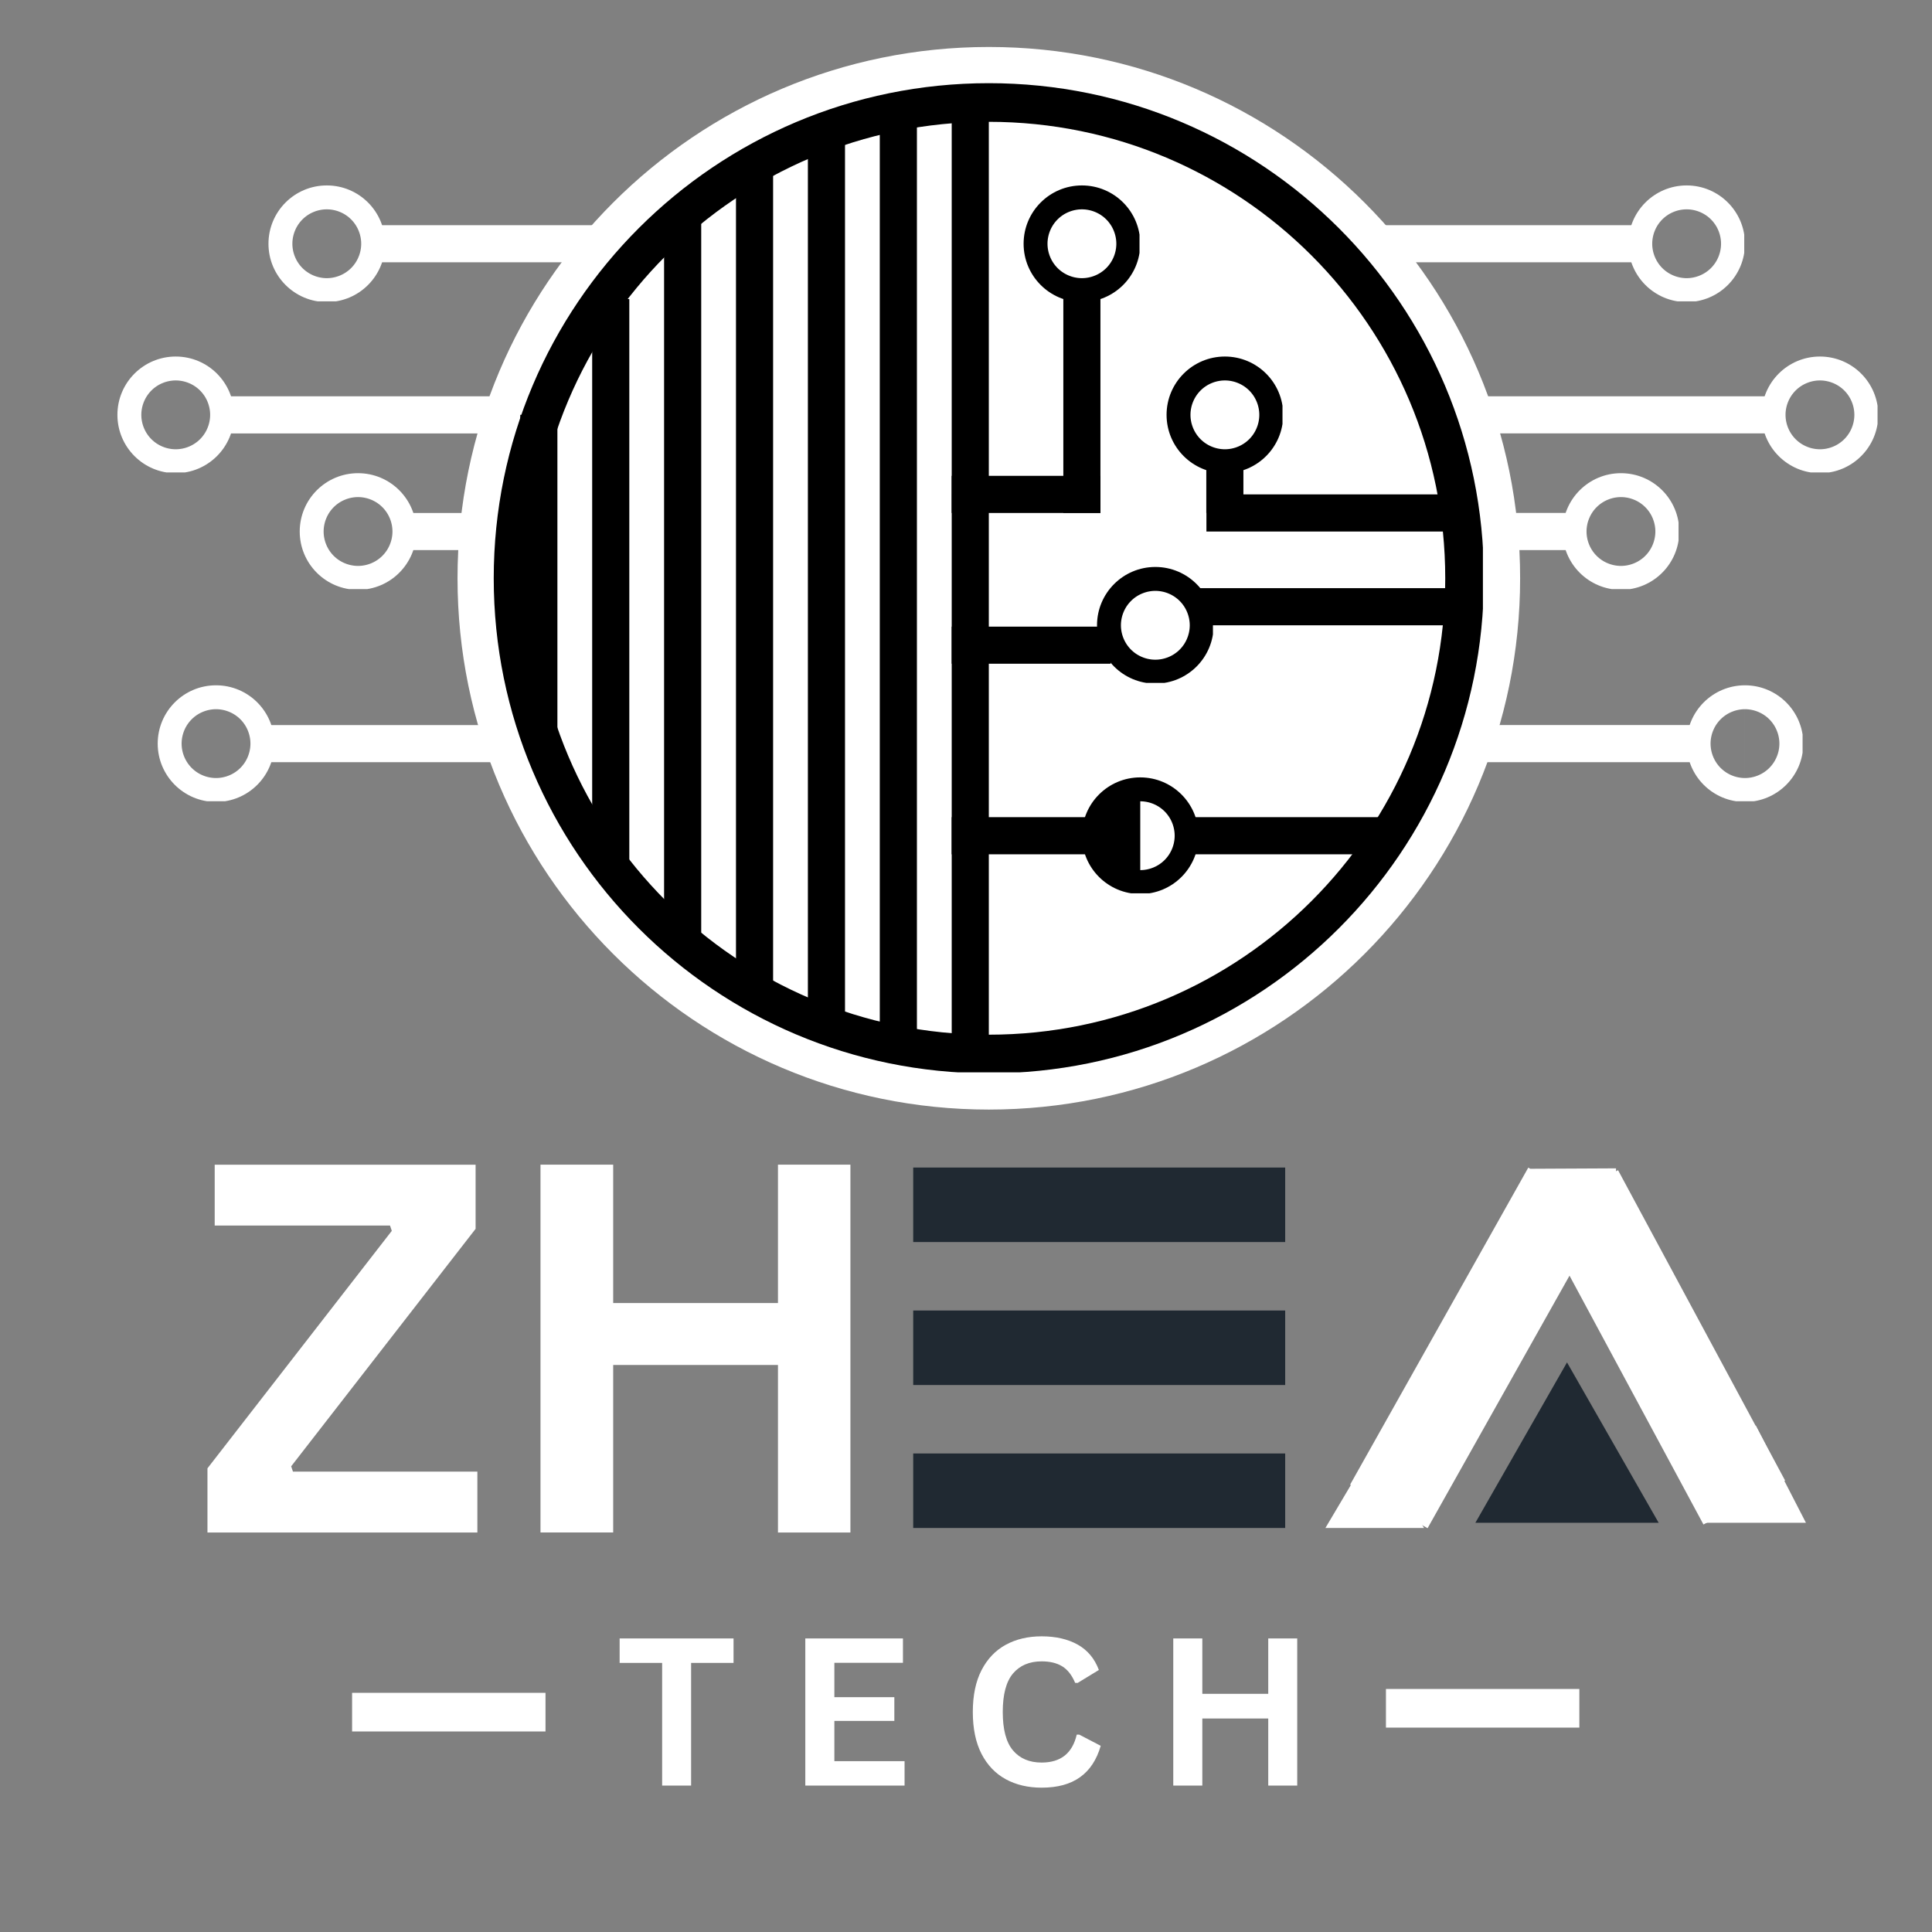 <svg xmlns="http://www.w3.org/2000/svg" width="500" height="500" version="1.0" viewBox="0 0 375 375"><rect x="0" y="0" width="375" height="375" fill="#808080" stroke="none"/><defs><clipPath id="a"><path d="M177.254 226.617h72.207v14.461h-72.207Zm0 0"/></clipPath><clipPath id="b"><path d="M177.254 282.117h72.207v14.461h-72.207Zm0 0"/></clipPath><clipPath id="c"><path d="M177.254 254.367h72.207v14.461h-72.207Zm0 0"/></clipPath><clipPath id="d"><path d="M286.367 264.441H322v31.133h-35.633Zm0 0"/></clipPath><clipPath id="e"><path d="m304.156 264.441 17.793 31.133h-35.582Zm0 0"/></clipPath><clipPath id="f"><path d="M257.262 280.441h19.164v16.137h-19.164Zm0 0"/></clipPath><clipPath id="g"><path d="m266.832 280.441 9.57 16.137h-19.14Zm0 0"/></clipPath><clipPath id="h"><path d="M331.043 276.66h19.504v18.914h-19.504Zm0 0"/></clipPath><clipPath id="i"><path d="m340.79 276.66 9.745 18.914h-19.492Zm0 0"/></clipPath><clipPath id="j"><path d="M88.805 9.117h206.25v206.25H88.805Zm0 0"/></clipPath><clipPath id="k"><path d="M191.93 9.117c-56.953 0-103.125 46.172-103.125 103.125s46.172 103.125 103.125 103.125c56.957 0 103.125-46.172 103.125-103.125S248.887 9.117 191.93 9.117Zm0 0"/></clipPath><clipPath id="l"><path d="M95.832 16.145h192.2V208.34h-192.2Zm0 0"/></clipPath><clipPath id="m"><path d="M191.93 16.145c-53.07 0-96.098 43.023-96.098 96.097 0 53.074 43.027 96.098 96.098 96.098 53.074 0 96.101-43.024 96.101-96.098s-43.027-96.097-96.101-96.097Zm0 0"/></clipPath><clipPath id="n"><path d="M95.832 16.145h192v192h-192Zm0 0"/></clipPath><clipPath id="o"><path d="M191.926 16.145c-53.07 0-96.094 43.02-96.094 96.093 0 53.07 43.023 96.094 96.094 96.094 53.07 0 96.094-43.023 96.094-96.094 0-53.074-43.024-96.093-96.094-96.093Zm0 0"/></clipPath><clipPath id="p"><path d="M52.11 35.992h22.5v22.5h-22.5Zm0 0"/></clipPath><clipPath id="q"><path d="M63.43 35.992c-6.25 0-11.32 5.067-11.32 11.32 0 6.25 5.07 11.32 11.32 11.32 6.254 0 11.32-5.07 11.32-11.32 0-6.253-5.066-11.32-11.32-11.32Zm0 0"/></clipPath><clipPath id="r"><path d="M22.79 69.203h22.5v22.5h-22.5Zm0 0"/></clipPath><clipPath id="s"><path d="M34.11 69.203c-6.255 0-11.32 5.067-11.32 11.32 0 6.25 5.065 11.32 11.32 11.32 6.25 0 11.32-5.07 11.32-11.32 0-6.253-5.07-11.32-11.32-11.32Zm0 0"/></clipPath><clipPath id="t"><path d="M58.176 91.844h22.5v22.5h-22.5Zm0 0"/></clipPath><clipPath id="u"><path d="M69.496 91.844c-6.254 0-11.32 5.07-11.32 11.32 0 6.254 5.066 11.32 11.32 11.32 6.25 0 11.32-5.066 11.32-11.32 0-6.25-5.07-11.32-11.32-11.32Zm0 0"/></clipPath><clipPath id="v"><path d="M30.61 133.016h22.5v22.5h-22.5Zm0 0"/></clipPath><clipPath id="w"><path d="M41.93 133.016c-6.25 0-11.32 5.066-11.32 11.32 0 6.25 5.07 11.32 11.32 11.32 6.254 0 11.32-5.07 11.32-11.32 0-6.254-5.066-11.32-11.32-11.32Zm0 0"/></clipPath><clipPath id="x"><path d="M341.93 69.203h22.5v22.5h-22.5Zm0 0"/></clipPath><clipPath id="y"><path d="M353.25 69.203c-6.25 0-11.32 5.067-11.32 11.32 0 6.25 5.07 11.32 11.32 11.32 6.254 0 11.32-5.07 11.32-11.32 0-6.253-5.066-11.32-11.32-11.32Zm0 0"/></clipPath><clipPath id="z"><path d="M316.055 35.992h22.5v22.5h-22.5Zm0 0"/></clipPath><clipPath id="A"><path d="M327.375 35.992c-6.25 0-11.32 5.067-11.32 11.32 0 6.25 5.07 11.32 11.32 11.32 6.254 0 11.32-5.07 11.32-11.32 0-6.253-5.066-11.32-11.32-11.32Zm0 0"/></clipPath><clipPath id="B"><path d="M303.305 91.844h22.5v22.5h-22.5Zm0 0"/></clipPath><clipPath id="C"><path d="M314.625 91.844c-6.25 0-11.32 5.07-11.32 11.32 0 6.254 5.07 11.32 11.32 11.32 6.254 0 11.32-5.066 11.32-11.32 0-6.25-5.066-11.32-11.32-11.32Zm0 0"/></clipPath><clipPath id="D"><path d="M327.379 133.016h22.5v22.5h-22.5Zm0 0"/></clipPath><clipPath id="E"><path d="M338.7 133.016c-6.255 0-11.321 5.066-11.321 11.32 0 6.25 5.066 11.32 11.32 11.32 6.25 0 11.32-5.07 11.32-11.32 0-6.254-5.07-11.32-11.32-11.32Zm0 0"/></clipPath><clipPath id="F"><path d="M184.727 21.813h7.203v180.859h-7.203Zm0 0"/></clipPath><clipPath id="G"><path d="M170.766 21.813h7.207v180.859h-7.207Zm0 0"/></clipPath><clipPath id="H"><path d="M156.809 25.953h7.207v172.574h-7.207Zm0 0"/></clipPath><clipPath id="I"><path d="M142.855 30.906h7.204v161.035h-7.204Zm0 0"/></clipPath><clipPath id="J"><path d="M128.898 42.793h7.207v140.91h-7.207Zm0 0"/></clipPath><clipPath id="K"><path d="M114.941 58.047h7.207v110.75h-7.207Zm0 0"/></clipPath><clipPath id="L"><path d="M100.984 80.523h7.207v62.016h-7.207Zm0 0"/></clipPath><clipPath id="M"><path d="M198.68 35.992h22.5v22.5h-22.5Zm0 0"/></clipPath><clipPath id="N"><path d="M210 35.992c-6.25 0-11.32 5.067-11.32 11.32 0 6.25 5.07 11.32 11.32 11.32 6.254 0 11.32-5.07 11.32-11.32 0-6.253-5.066-11.32-11.32-11.32Zm0 0"/></clipPath><clipPath id="O"><path d="M210.004 150.89h22.5v22.5h-22.5Zm0 0"/></clipPath><clipPath id="P"><path d="M221.324 150.89c-6.254 0-11.32 5.07-11.32 11.32 0 6.255 5.066 11.321 11.32 11.321 6.25 0 11.32-5.066 11.32-11.32 0-6.25-5.07-11.32-11.32-11.32Zm0 0"/></clipPath><clipPath id="Q"><path d="M226.43 69.203h22.5v22.5h-22.5Zm0 0"/></clipPath><clipPath id="R"><path d="M237.75 69.203c-6.25 0-11.32 5.067-11.32 11.32 0 6.25 5.07 11.32 11.32 11.32 6.254 0 11.32-5.07 11.32-11.32 0-6.253-5.066-11.32-11.32-11.32Zm0 0"/></clipPath><clipPath id="S"><path d="M212.93 110.047h22.5v22.5h-22.5Zm0 0"/></clipPath><clipPath id="T"><path d="M224.25 110.047c-6.25 0-11.32 5.07-11.32 11.32 0 6.254 5.07 11.32 11.32 11.32 6.254 0 11.32-5.066 11.32-11.32 0-6.25-5.066-11.32-11.32-11.32Zm0 0"/></clipPath><clipPath id="U"><path d="M267.867 43.71h49.45v7.204h-49.45Zm0 0"/></clipPath><clipPath id="V"><path d="M288.02 76.922h55.886v7.203H288.02Zm0 0"/></clipPath><clipPath id="W"><path d="M288.02 140.734h41.668v7.203H288.02Zm0 0"/></clipPath><clipPath id="X"><path d="M291.77 99.563h13.156v7.207H291.77Zm0 0"/></clipPath><clipPath id="Y"><path d="M43.086 76.922h53.633v7.207H43.086Zm0 0"/></clipPath><clipPath id="Z"><path d="M50.89 140.738h46.856v7.203H50.891Zm0 0"/></clipPath><clipPath id="aa"><path d="M72.059 43.707h44.18v7.207h-44.18Zm0 0"/></clipPath><clipPath id="ab"><path d="M78.922 99.566h12.902v7.207H78.922Zm0 0"/></clipPath><clipPath id="ac"><path d="M206.39 56.34h7.204v43.219h-7.203Zm0 0"/></clipPath><clipPath id="ad"><path d="M232.633 114.16h51.012v7.207h-51.012Zm0 0"/></clipPath><clipPath id="ae"><path d="M230.262 158.613h37.61v7.207h-37.61Zm0 0"/></clipPath><clipPath id="af"><path d="M184.715 158.613h28.21v7.207h-28.21Zm0 0"/></clipPath><clipPath id="ag"><path d="M184.719 92.36h28.879v7.206h-28.88Zm0 0"/></clipPath><clipPath id="ah"><path d="M234.164 95.96h49.484v7.208h-49.484Zm0 0"/></clipPath><clipPath id="ai"><path d="M184.715 121.629h30.86v7.203h-30.86Zm0 0"/></clipPath><clipPath id="aj"><path d="M234.14 89.39h7.204v10.172h-7.203Zm0 0"/></clipPath></defs><g clip-path="url(#a)"><path fill="#202932" d="M177.254 226.617h72.2v14.461h-72.2Zm0 0"/></g><g clip-path="url(#b)"><path fill="#202932" d="M177.254 282.117h72.2v14.461h-72.2Zm0 0"/></g><g clip-path="url(#c)"><path fill="#202932" d="M177.254 254.367h72.2v14.461h-72.2Zm0 0"/></g><g clip-path="url(#d)"><g clip-path="url(#e)"><path fill="#202932" d="M286.367 264.441H322v31.133h-35.633Zm0 0"/></g></g><path fill="#fff" d="M92.658 297.455H40.267v-12.453l35.781-46.094-.344-1.03h-34.03v-11.813h50.64v12.453L56.517 284.61l.344 1.032h35.797ZM151.003 252.924v-26.86h14.062v71.391h-14.062V264.94h-31.984v32.515h-14.11v-71.39h14.11v26.859Zm0 0"/><path fill="none" stroke="#fff" stroke-width="17.25" d="m269.574 292.398 34.582-61.535"/><path fill="none" stroke="#fff" stroke-width="18" d="m338.566 291.64-32.43-60.246"/><g clip-path="url(#f)"><g clip-path="url(#g)"><path fill="#fff" d="M257.262 280.441h19.164v16.137h-19.164Zm0 0"/></g></g><g clip-path="url(#h)"><g clip-path="url(#i)"><path fill="#fff" d="M331.043 276.66h19.504v18.914h-19.504Zm0 0"/></g></g><path fill="none" stroke="#fff" stroke-width="17.25" d="m297.125 235.484 16.586-.082"/><g clip-path="url(#j)"><g clip-path="url(#k)"><path fill="#fff" d="M88.805 9.117h206.25v206.25H88.805Zm0 0"/></g></g><g clip-path="url(#l)"><g clip-path="url(#m)"><path fill="#fff" d="M95.832 16.145h192.2V208.34h-192.2Zm0 0"/></g></g><g clip-path="url(#n)"><g clip-path="url(#o)"><path fill="none" stroke="#000" stroke-width="15" d="M191.926 16.145c-53.07 0-96.094 43.02-96.094 96.093 0 53.07 43.023 96.094 96.094 96.094 53.07 0 96.094-43.023 96.094-96.094 0-53.074-43.024-96.093-96.094-96.093Zm0 0"/></g></g><g clip-path="url(#p)"><g clip-path="url(#q)"><path fill="none" stroke="#fff" stroke-width="36" d="M63.43 35.992c-6.25 0-11.32 5.067-11.32 11.32 0 6.25 5.07 11.32 11.32 11.32 6.254 0 11.32-5.07 11.32-11.32 0-6.253-5.066-11.32-11.32-11.32Zm0 0"/></g></g><g clip-path="url(#r)"><g clip-path="url(#s)"><path fill="none" stroke="#fff" stroke-width="36" d="M34.11 69.203c-6.255 0-11.32 5.067-11.32 11.32 0 6.25 5.065 11.32 11.32 11.32 6.25 0 11.32-5.07 11.32-11.32 0-6.253-5.07-11.32-11.32-11.32Zm0 0"/></g></g><g clip-path="url(#t)"><g clip-path="url(#u)"><path fill="none" stroke="#fff" stroke-width="36" d="M69.496 91.844c-6.254 0-11.32 5.07-11.32 11.32 0 6.254 5.066 11.32 11.32 11.32 6.25 0 11.32-5.066 11.32-11.32 0-6.25-5.07-11.32-11.32-11.32Zm0 0"/></g></g><g clip-path="url(#v)"><g clip-path="url(#w)"><path fill="none" stroke="#fff" stroke-width="36" d="M41.93 133.016c-6.25 0-11.32 5.066-11.32 11.32 0 6.25 5.07 11.32 11.32 11.32 6.254 0 11.32-5.07 11.32-11.32 0-6.254-5.066-11.32-11.32-11.32Zm0 0"/></g></g><g clip-path="url(#x)"><g clip-path="url(#y)"><path fill="none" stroke="#fff" stroke-width="36" d="M353.25 69.203c-6.25 0-11.32 5.067-11.32 11.32 0 6.25 5.07 11.32 11.32 11.32 6.254 0 11.32-5.07 11.32-11.32 0-6.253-5.066-11.32-11.32-11.32Zm0 0"/></g></g><g clip-path="url(#z)"><g clip-path="url(#A)"><path fill="none" stroke="#fff" stroke-width="36" d="M327.375 35.992c-6.25 0-11.32 5.067-11.32 11.32 0 6.25 5.07 11.32 11.32 11.32 6.254 0 11.32-5.07 11.32-11.32 0-6.253-5.066-11.32-11.32-11.32Zm0 0"/></g></g><g clip-path="url(#B)"><g clip-path="url(#C)"><path fill="none" stroke="#fff" stroke-width="36" d="M314.625 91.844c-6.25 0-11.32 5.07-11.32 11.32 0 6.254 5.07 11.32 11.32 11.32 6.254 0 11.32-5.066 11.32-11.32 0-6.25-5.066-11.32-11.32-11.32Zm0 0"/></g></g><g clip-path="url(#D)"><g clip-path="url(#E)"><path fill="none" stroke="#fff" stroke-width="36" d="M338.7 133.016c-6.255 0-11.321 5.066-11.321 11.32 0 6.25 5.066 11.32 11.32 11.32 6.25 0 11.32-5.07 11.32-11.32 0-6.254-5.07-11.32-11.32-11.32Zm0 0"/></g></g><g clip-path="url(#F)"><path d="M184.727 21.813h7.203v180.851h-7.203Zm0 0"/></g><g clip-path="url(#G)"><path d="M170.766 21.813h7.207v180.851h-7.207Zm0 0"/></g><g clip-path="url(#H)"><path d="M156.809 25.953h7.207v172.578h-7.207Zm0 0"/></g><g clip-path="url(#I)"><path d="M142.855 30.906h7.204v161.035h-7.204Zm0 0"/></g><g clip-path="url(#J)"><path d="M128.898 42.793h7.207v140.906h-7.207Zm0 0"/></g><g clip-path="url(#K)"><path d="M114.941 58.047h7.207v110.762h-7.207Zm0 0"/></g><g clip-path="url(#L)"><path d="M100.984 80.523h7.207v62.012h-7.207Zm0 0"/></g><g clip-path="url(#M)"><g clip-path="url(#N)"><path fill="none" stroke="#000" stroke-width="36" d="M210 35.992c-6.25 0-11.32 5.067-11.32 11.32 0 6.25 5.07 11.32 11.32 11.32 6.254 0 11.32-5.07 11.32-11.32 0-6.253-5.066-11.32-11.32-11.32Zm0 0"/></g></g><g clip-path="url(#O)"><g clip-path="url(#P)"><path fill="none" stroke="#000" stroke-width="36" d="M221.324 150.89c-6.254 0-11.32 5.07-11.32 11.32 0 6.255 5.066 11.321 11.32 11.321 6.25 0 11.32-5.066 11.32-11.32 0-6.25-5.07-11.32-11.32-11.32Zm0 0"/></g></g><g clip-path="url(#Q)"><g clip-path="url(#R)"><path fill="none" stroke="#000" stroke-width="36" d="M237.75 69.203c-6.25 0-11.32 5.067-11.32 11.32 0 6.25 5.07 11.32 11.32 11.32 6.254 0 11.32-5.07 11.32-11.32 0-6.253-5.066-11.32-11.32-11.32Zm0 0"/></g></g><g clip-path="url(#S)"><g clip-path="url(#T)"><path fill="none" stroke="#000" stroke-width="36" d="M224.25 110.047c-6.25 0-11.32 5.07-11.32 11.32 0 6.254 5.07 11.32 11.32 11.32 6.254 0 11.32-5.066 11.32-11.32 0-6.25-5.066-11.32-11.32-11.32Zm0 0"/></g></g><g clip-path="url(#U)"><path fill="#fff" d="M317.316 43.71v7.204h-49.453v-7.203Zm0 0"/></g><g clip-path="url(#V)"><path fill="#fff" d="M343.906 76.922v7.203h-55.875v-7.203Zm0 0"/></g><g clip-path="url(#W)"><path fill="#fff" d="M329.688 140.734v7.203H288.03v-7.203Zm0 0"/></g><g clip-path="url(#X)"><path fill="#fff" d="M304.926 99.563v7.207H291.78v-7.207Zm0 0"/></g><g clip-path="url(#Y)"><path fill="#fff" d="M96.719 76.922v7.207H43.098v-7.207Zm0 0"/></g><g clip-path="url(#Z)"><path fill="#fff" d="M97.746 140.738v7.203H50.88v-7.203Zm0 0"/></g><g clip-path="url(#aa)"><path fill="#fff" d="M116.238 43.707v7.207H72.074v-7.207Zm0 0"/></g><g clip-path="url(#ab)"><path fill="#fff" d="M91.824 99.566v7.207h-12.89v-7.207Zm0 0"/></g><g clip-path="url(#ac)"><path d="M213.594 99.559h-7.203V56.352h7.203Zm0 0"/></g><g clip-path="url(#ad)"><path d="M283.645 114.16v7.207H232.64v-7.207Zm0 0"/></g><g clip-path="url(#ae)"><path d="M267.871 158.613v7.207h-37.605v-7.207Zm0 0"/></g><g clip-path="url(#af)"><path d="M212.926 158.613v7.207h-28.207v-7.207Zm0 0"/></g><g clip-path="url(#ag)"><path d="M213.598 92.36v7.206h-28.88V92.36Zm0 0"/></g><g clip-path="url(#ah)"><path d="M283.648 95.96v7.208h-49.484v-7.207Zm0 0"/></g><g clip-path="url(#ai)"><path d="M215.574 121.629v7.203h-30.851v-7.203Zm0 0"/></g><g clip-path="url(#aj)"><path d="M241.344 99.563h-7.203V89.398h7.203Zm0 0"/></g><path fill="#fff" d="M142.38 318.017v4.75h-8.235v23.812h-5.625v-23.812h-8.25v-4.75ZM161.95 334.032v7.813h13.626v4.734H156.31v-28.562h18.953v4.734h-13.312v6.672h11.64v4.61ZM202.182 346.986c-2.637 0-4.961-.547-6.969-1.641-2-1.094-3.57-2.734-4.703-4.922-1.125-2.195-1.688-4.906-1.688-8.125 0-3.219.563-5.922 1.688-8.11 1.133-2.195 2.703-3.843 4.703-4.937 2.008-1.094 4.332-1.64 6.969-1.64 2.75 0 5.082.539 7 1.609 1.914 1.074 3.285 2.715 4.11 4.922l-4.126 2.515-.484-.015c-.617-1.488-1.45-2.555-2.5-3.203-1.043-.645-2.375-.97-4-.97-2.375 0-4.23.79-5.563 2.36-1.324 1.575-1.984 4.063-1.984 7.469 0 3.398.66 5.883 1.984 7.453 1.332 1.574 3.188 2.36 5.563 2.36 3.707 0 5.976-1.805 6.812-5.422h.485l4.171 2.172c-.78 2.71-2.12 4.742-4.015 6.093-1.887 1.356-4.371 2.032-7.453 2.032ZM246.166 328.767v-10.75h5.625v28.562h-5.625v-13.015H233.37v13.015h-5.64v-28.562h5.64v10.75Zm0 0"/><path fill="none" stroke="#fff" stroke-width="7.5" d="M68.34 332.328h37.543M269.012 331.578h37.539"/></svg>
